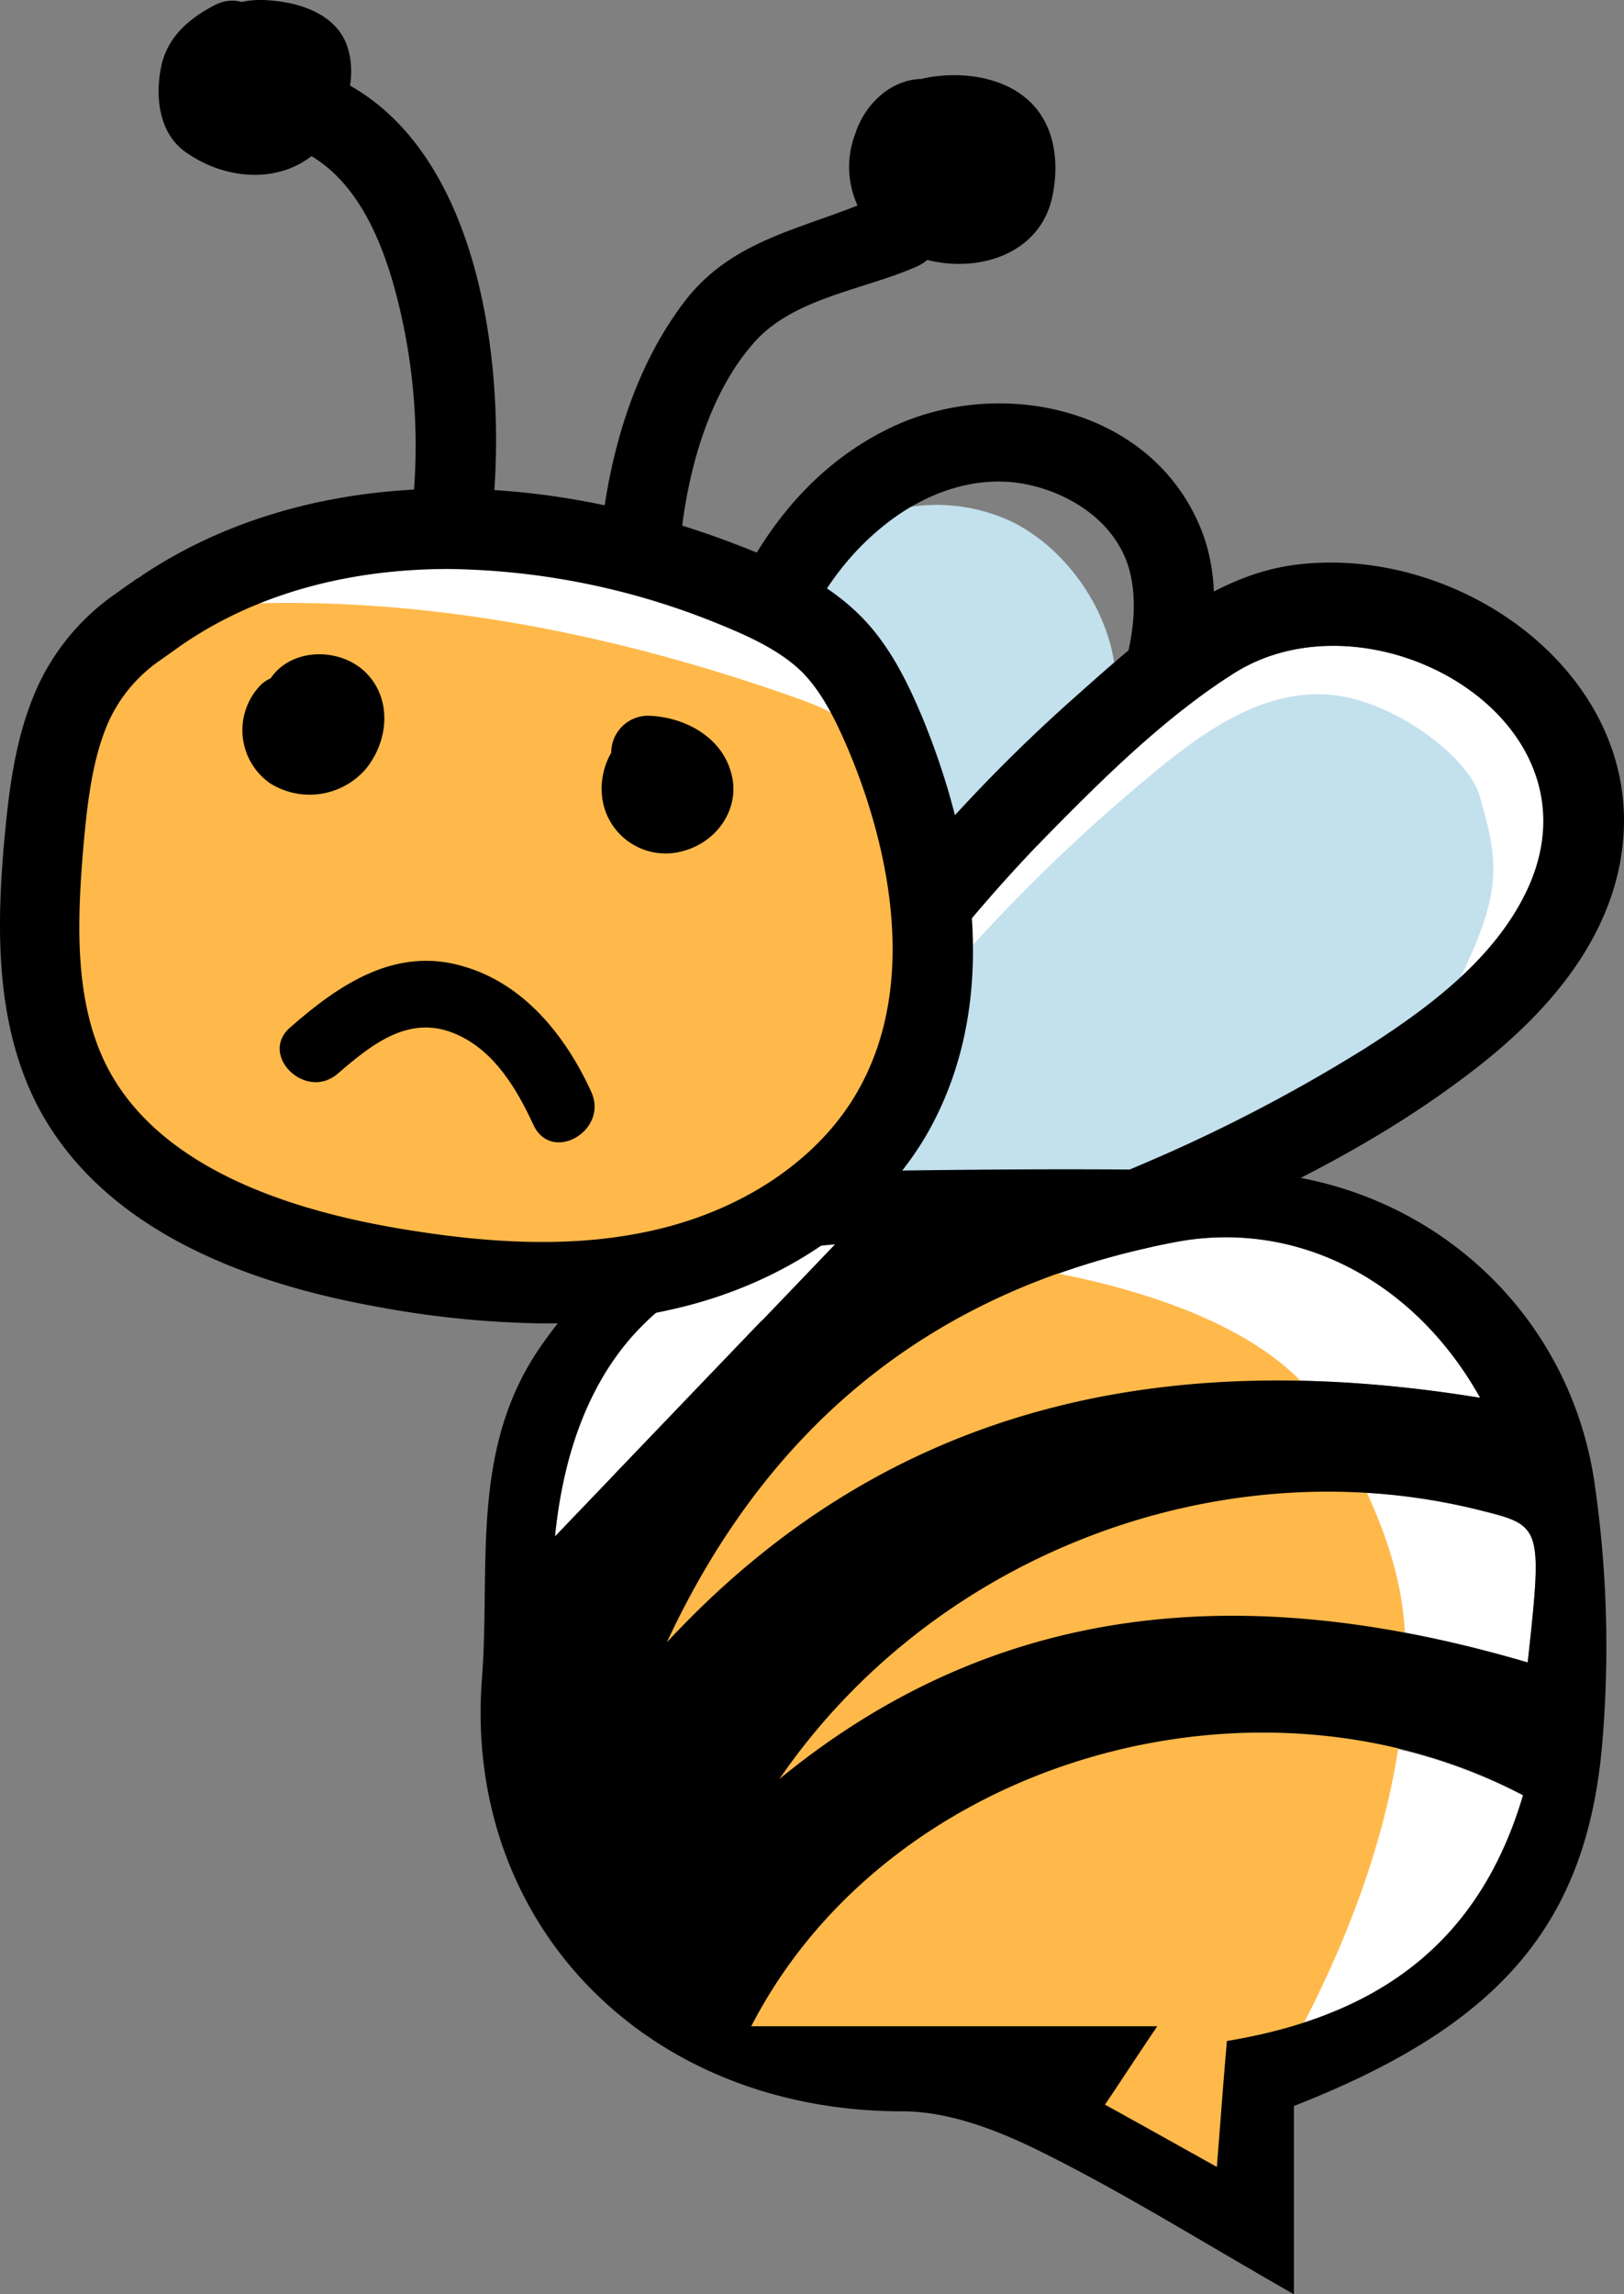 <svg xmlns="http://www.w3.org/2000/svg" width="242.415" height="342.425" viewBox="0 0 242.415 342.425">
  <rect x="0" y="0" width="242.415" height="342.425" fill="#808080" stroke="none"/>
  <defs>
    <style>
      .cls-1 {
        fill: #c3e0ed;
      }

      .cls-2 {
        fill: #fff;
      }

      .cls-3 {
        fill: #ffb94a;
      }

      .cls-4 {
        fill: none;
        stroke: #000;
        stroke-miterlimit: 10;
        stroke-width: 12px;
      }
    </style>
  </defs>
  <g id="chatBee-sad-character" transform="translate(-357.359 -71.375)">
    <g id="XMLID_29_">
      <g id="XMLID_39_">
        <path id="XMLID_90_" class="cls-1" d="M466.6,167.3c5-6.9,10.6-13.4,17.7-17.2a26.305,26.305,0,0,1,24-.9c8.1,3.9,15,13.4,15.6,23.2.5,9-4.1,16.3-8.7,22.5a184.023,184.023,0,0,1-46,43.5c-.8.5-1.6,1-2.5.6a4.742,4.742,0,0,1-1.8-1.9c-3.5-5.8-3.8-13-4-19.6-.5-18-.8-36.9,6.4-51.5"/>
      </g>
      <g id="XMLID_10_">
        <g id="XMLID_98_">
          <path id="XMLID_58_" d="M465.7,260.1c-2.5-2.4-1.4-7.6-1.3-10.7.2-5.9.6-11.8,1-17.8.8-11,2-21.9,3.5-32.8,2.5-17.5,5.9-37.7,20.8-49.3,6-4.7,13.8-7.5,21.5-5.7,6.5,1.5,12.8,5.8,14.7,12.5,2.5,9-2.2,20.1-6.1,28.1a121.15,121.15,0,0,1-15.9,24.1c-14.4,17.4-31.7,32.1-45.9,49.6-4.8,5.9,3.6,14.5,8.5,8.5,15.3-18.8,34.1-34.5,49.1-53.6a126.064,126.064,0,0,0,17.3-28.6c4.2-10.1,7.9-22.3,4.1-33.1-6.9-19-30.3-24.2-47.1-15.9-19.8,9.8-27.7,32-31.2,52.4-2.4,14.5-4,29.1-5.1,43.8-.5,7.2-1,14.5-1.2,21.7-.1,5.7.7,11.2,4.9,15.3,5.4,5.4,13.9-3.1,8.4-8.5Z"/>
        </g>
      </g>
      <path id="XMLID_76_" class="cls-2" d="M541.5,171.9c-10.1,6.4-19.2,15.3-27.5,23.8a229.691,229.691,0,0,0-23.3,27.9,234.058,234.058,0,0,0-26.9,49.7c6.4-5.1,14.8-8.2,22.2-11.2,13.7-5.6,27.6-10.6,41.1-16.5a240.55,240.55,0,0,0,34.2-17.7c9.4-6,19.4-13.4,24.2-23.8C597.1,178.5,561.9,158.9,541.5,171.9Z"/>
      <g id="XMLID_37_">
        <path id="XMLID_89_" class="cls-1" d="M552.7,243.8c7.9-6.2,15.7-13,20.3-21.9,8.9-16.9,8.3-21,5.2-31.8-1.6-5.7-13.3-14.8-23.4-15.1-9.3-.3-17.5,5.4-24.6,11.2A259.89,259.89,0,0,0,478.7,243c-.6.9-1.3,2-1,3.1a3.92,3.92,0,0,0,1.7,2.1c5.6,4,13.1,4.2,20,4.2,18.8,0,38.5-.2,54.7-9.4"/>
      </g>
      <g id="XMLID_32_">
        <g id="XMLID_92_">
          <path id="XMLID_38_" d="M458.4,288.3a232.052,232.052,0,0,1,32.3-64.7A229.689,229.689,0,0,1,514,195.7c8.4-8.5,17.4-17.4,27.5-23.8,20.4-13,55.6,6.6,43.9,32.1-4.8,10.4-14.8,17.8-24.2,23.8A240.548,240.548,0,0,1,527,245.5c-13.6,5.9-27.4,10.9-41.1,16.5-11.5,4.7-25.3,9.5-30.6,21.9-3,7,7.3,13.1,10.4,6.1,5-11.6,20.9-15.4,31.6-19.7,13.6-5.4,27.3-10.6,40.6-16.6,13.1-5.9,26.1-12.6,37.7-21.3,10-7.4,19.5-17,22.9-29.3,7.8-28.4-21.7-50.9-48-47.4-13.3,1.8-24.2,12.2-33.9,20.8A244.434,244.434,0,0,0,446.9,285c-2.4,7.5,9.1,10.7,11.5,3.3Z"/>
        </g>
      </g>
    </g>
    <g id="XMLID_15_">
      <path id="XMLID_35_" class="cls-2" d="M578.3,280c-10-17.9-27.8-26.7-45.7-23.2-35.3,6.8-60.4,26.8-75.7,59.7C490.1,280.7,531.6,272.4,578.3,280Z"/>
      <path id="XMLID_40_" class="cls-2" d="M440.2,300.7c13.3-13.9,28.4-29.7,41.8-43.6C457.2,259.2,442.8,274,440.2,300.7Z"/>
      <path id="XMLID_41_" class="cls-2" d="M469.6,374h60.6c-3.9,6-5.7,8.5-7.8,11.6,5.8,3.2,10.8,6,16.7,9.2.6-7.6,1-13.1,1.5-18.8,21.8-3.7,37.5-14,44.2-36.6C544.8,318.5,490,334,469.6,374Z"/>
      <path id="XMLID_79_" class="cls-2" d="M578.7,296.8c-38.8-9.9-81.9,6.3-105,40.1,33.9-27.8,71.9-29.1,111.7-17.4C587.6,299.3,587.5,299.1,578.7,296.8Z"/>
    </g>
    <path id="XMLID_42_" class="cls-3" d="M503.4,259.7s41.1,3.3,52.3,23.3c11.2,20.1,12.1,28.9,11.2,42s-5.6,34.1-21.9,60.7-9.7,15.4-9.7,15.4l-31.9-19.6-33.8-3.3-20.8-24.7-2.3-47.6Z"/>
    <path id="XMLID_16_" d="M550.5,385.7v28.1c-13.7-7.8-25.3-15.1-37.6-21.2-6.4-3.2-13.8-6.1-20.8-6.1-38.6,0-65.6-28.3-62.8-64.6,1.3-17-1.9-34.5,9-49.9,11.2-15.8,25.7-25.5,45.4-25.8,19.6-.3,39.2-.5,58.8,0,26.9.8,49.1,20.1,52.9,46.7a169.606,169.606,0,0,1,1.1,39C594.1,358.9,580.9,373.8,550.5,385.7Zm34.2-46.4c-39.9-21-94.7-5.3-115.2,34.5h60.6c-3.9,5.8-5.7,8.6-7.8,11.7,5.8,3.2,10.8,6,16.7,9.3.6-7.6,1-13.1,1.5-18.8C562.3,372.4,578,362,584.7,339.3ZM456.9,316.5c33.2-35.8,74.7-44.1,121.4-36.5-10-17.9-27.8-26.7-45.7-23.2C497.3,263.5,472.2,283.6,456.9,316.5Zm16.8,20.4c33.9-27.8,71.9-29.1,111.7-17.4,2.2-20.1,2.1-20.4-6.7-22.6C540,287,496.9,303.1,473.7,336.9Zm8.3-79.8c-24.8,2-39.1,16.9-41.8,43.6C453.5,286.8,468.7,271,482,257.1Z"/>
    <g id="XMLID_4_">
      <g id="XMLID_54_">
        <path id="XMLID_12_" d="M498.3,83.7c-6-2.1-11.5,2.1-13.3,7.7a13.819,13.819,0,0,0,3.3,14.8c7.6,7.2,23.5,6.2,26.1-5.3,1.2-5.5.4-11.6-4.3-15.2-4.4-3.4-11.3-3.8-16.5-2.2-6.2,1.9-6.2,9.1-3.4,13.8a9.316,9.316,0,0,0,7.1,4.7,7.512,7.512,0,0,0,3.3-.4,5.291,5.291,0,0,0,2.1-1.1c1.3-1,1.5-1.1.5-.4-1.4-.2-2.8-.4-4.2-.5a2.01,2.01,0,0,1,.8.4c2.7,1.2,5.8.8,7.4-1.9,1.4-2.3.7-6.2-1.9-7.4-1.9-.8-3.4-1.3-5.5-.8-.2.1-3,1-2.9,1.5.9.1,1.8.3,2.6.4-.1-.4-.3-.7-.4-1.1-2.4,2.3-2.7,3.3-1,2.9a7.084,7.084,0,0,1,1.4-.1c1,0,2.4-.2,3.3.3,1.5.7,1.4,1.7,1.3,3.4-.2,1.5-.1,2-1.3,2.5s-3.6.2-4.8-.1a4.189,4.189,0,0,1-3-2.2,6.01,6.01,0,0,1,.5-3.3c6.5,2.3,9.4-8.2,2.8-10.4Z"/>
      </g>
    </g>
    <path id="XMLID_8_" class="cls-4" d="M412,182.8"/>
    <path id="XMLID_7_" class="cls-4" d="M394.7,184.2"/>
    <path id="XMLID_9_" class="cls-4" d="M464.1,190.1"/>
    <path id="XMLID_3_" class="cls-4" d="M446.6,185.3"/>
    <g id="XMLID_5_">
      <g id="XMLID_34_">
        <path id="XMLID_27_" d="M399.2,92.7c9.6,2.6,14.2,11.9,16.8,20.8a89,89,0,0,1,3.1,31.7c-.6,7.7,11.4,7.7,12,0,1.7-22.2-3.1-57.1-28.7-64-7.5-2.1-10.6,9.5-3.2,11.5Z"/>
      </g>
    </g>
    <g id="XMLID_6_">
      <g id="XMLID_46_">
        <path id="XMLID_20_" d="M488.1,100.9c-10.3,4.6-21.2,5.9-28.5,15.4-7.5,9.8-11.1,22.2-12.5,34.3-.9,7.7,11.1,7.6,12,0,1.1-9.6,4.3-20.9,11-28.3,5.9-6.5,16.3-7.7,24-11.1,7.1-3,1-13.4-6-10.3Z"/>
      </g>
    </g>
    <path id="XMLID_85_" class="cls-2" d="M477.3,171.7c-3.2-3.2-7.7-5.3-12.1-7.1a109.914,109.914,0,0,0-40.8-8.4c-15.1,0-28.9,3.8-39.9,11.4l-3.1,2.2a23.118,23.118,0,0,0-7.6,8.9c-2.6,5.7-3.4,12.5-3.9,19-.9,10.8-1.5,23.2,3.7,33.1,6.2,11.8,20.3,19.7,42.1,23.6,15.8,2.9,28.3,3,39.3.5,13.3-3,24.2-10.3,30.1-20.1,10.5-17.5,3.9-39.9-1-51.7C482.3,179,480.3,174.8,477.3,171.7Z"/>
    <g id="XMLID_36_">
      <path id="XMLID_103_" class="cls-3" d="M382,164.2c-5.3,5.3-10.7,10.8-13.4,17.8-2.3,6-2.4,12.5-2.4,19a99.128,99.128,0,0,0,1,16.3,116.9,116.9,0,0,0,3,12,29.837,29.837,0,0,0,1.8,5c2.6,5,8,7.7,12.2,11.4a33.456,33.456,0,0,0,5.1,4.2,22.248,22.248,0,0,0,5.6,2.1,165.512,165.512,0,0,0,18.5,4.3,157.722,157.722,0,0,0,18.2,1.6c6.8.4,13.7.7,20.5,1.1,4,.2,8,.4,11.9-.6a25.457,25.457,0,0,0,7.5-3.4c9.8-6.2,16.3-17,19.1-28.3,2.7-11.3,2-23.3-.2-34.7-.8-3.9-1.8-7.9-4.5-10.9-2.6-2.9-6.4-4.4-10.1-5.7-28.6-10.1-59.1-15.9-89.4-13.5-1.9.2-4.4.8-4.6,2.7"/>
    </g>
    <path id="XMLID_68_" d="M495.1,178.6c-2.1-5-4.8-10.8-9.3-15.3-4.7-4.7-10.5-7.5-16.1-9.7-33.5-13.6-67.5-12.2-91.2,3.7h0a3.508,3.508,0,0,1-.8.5l-.4.3-.6.4h0l-2.1,1.5A34.319,34.319,0,0,0,363,173.8c-3.4,7.5-4.3,15.5-5,23-1.2,13.4-1.3,27.5,5,39.7,8,15.2,25,25.3,50.6,29.9a144.668,144.668,0,0,0,24.9,2.5,83.692,83.692,0,0,0,19.2-2.1c16.5-3.7,30.2-13.1,37.7-25.6C508.5,219,500.8,192.5,495.1,178.6ZM485,234.9c-5.8,9.7-16.8,17.1-30.1,20.1-11,2.5-23.5,2.3-39.3-.5-21.8-3.9-35.9-11.9-42.1-23.6-5.2-9.9-4.6-22.2-3.7-33.1.6-6.5,1.3-13.3,3.9-19a22.42,22.42,0,0,1,7.6-8.9l3.1-2.2c11-7.6,24.8-11.4,39.9-11.4a109.915,109.915,0,0,1,40.8,8.4c4.4,1.8,8.9,3.9,12.1,7.1,3,3.1,5,7.3,6.8,11.5C488.9,194.9,495.5,217.4,485,234.9Z"/>
    <g id="XMLID_2_">
      <g id="XMLID_59_">
        <path id="XMLID_14_" d="M389.5,72.1c-3.9,2-7.2,4.8-8.1,9.3s-.3,9.9,3.7,12.7c7.4,5.2,17.7,4.7,22.4-3.7,1.8-3.3,2.9-7.7,1.9-11.4-1.1-4.5-5.4-6.6-9.6-7.3-4.3-.7-8.9-.6-11.3,3.7-2.3,4-1.2,9.1.8,13,3.3,6.1,12.6.7,9.3-5.5a3.486,3.486,0,0,1-.6-1.7c.2-1.5-.5-1.2-2.2.9a16.413,16.413,0,0,1,2.3.2c1.3.7,1.6.5.8-.5a6.214,6.214,0,0,1-1.6,4.3c-1.6,1.5-4.4.3-5.9-.7.5,1.5.7,1.4.4-.1a7.412,7.412,0,0,1,.1-2.1c.5-.8,2.1-1.4,2.9-1.7,6.4-3.2.9-12.5-5.3-9.4Z"/>
      </g>
    </g>
    <g id="XMLID_11_">
      <g id="XMLID_64_">
        <path id="XMLID_18_" d="M396.1,173.8a9.67,9.67,0,0,0,1.6,14.5,11.077,11.077,0,0,0,14.3-2.2c3.4-4.2,3.9-10.5-.1-14.4-3.6-3.5-10.2-3.7-13.6.2-1.9,2.2-2.2,5.5,0,7.6,1.9,1.9,5.7,2.2,7.6,0,.6-.7-.2,0-.4.1-.4.1-.4.1.1,0-.2,0-.4.1-.6.1,1.1.1-.7-.1,0,0,.5.1-.5-.3-.7-.5.6.4.1.1-.1-.3-.4-.5.2,1.1-.1-.3.2,1-.3-.3-.1.2h0c.1-.4.1-.3-.2.2l.3-.3-.3.3c.4-.3.5-.3.1-.1-.3.2-.3.2.1,0-.2.2-.7.3-.1.1h-.3c.3.1.3,0,0,0-.4-.1-.3-.1.1,0,.1.1.2.2.3.2.2.2.4,1.1.4.6-.1-.6-.2.9,0-.1a2.168,2.168,0,0,1-.5,1.4,5.464,5.464,0,0,0,0-7.6c-2.2-1.7-5.8-1.9-7.8.3Z"/>
      </g>
    </g>
    <g id="XMLID_13_">
      <g id="XMLID_69_">
        <path id="XMLID_28_" d="M454.7,178.8a10.78,10.78,0,0,0-7.3,12.5,9.55,9.55,0,0,0,11.9,7.1c5.3-1.4,8.8-6.7,7.1-12-1.6-5.3-7.2-8.1-12.4-8.2a5.509,5.509,0,0,0-5.4,5.4A5.442,5.442,0,0,0,454,189h.9c-.7-.1-.7-.1-.1,0,.3.1,1.5.6.4.1a7.46,7.46,0,0,1,1.2.7c-.5-.4-.5-.4-.1,0-.4-.6-.4-.6-.1-.1-.1-.2-.1-.4-.2-.5.2.6.2.5,0-.2-.3,1.2.2-.6.3-.9-.3.5-.2.4.2-.2-.4.4-.3.3.2-.1-.5.2-1.2.3-.1.1-1.1.2,1,.3,0,.1-.6,0-.5,0,.3.1h0c.4.2.4.2,0-.1a1.962,1.962,0,0,1,.9.9c-.7-1,.4,1,0-.1.1.8.1.9.1.3V189c-.1.5,0,.4.1,0,.2-.6.2-.5-.1.2.8-1-.9.7.1-.2.4-.4.4-.4-.2.1.5-.3.5-.2-.2.1,2.7-.8,4.7-3.8,3.8-6.6-1-2.7-3.8-4.7-6.7-3.8Z"/>
      </g>
    </g>
    <g id="XMLID_63_">
      <g id="XMLID_88_">
        <path id="XMLID_25_" d="M407.8,231.6c5.1-4.4,10.8-9,17.8-5.8,5.6,2.5,8.9,8.1,11.4,13.5,2.7,5.8,11.3.8,8.6-5-3.8-8.3-10-16.1-19.1-18.7-10.1-3-18.5,2.7-25.8,9.1-4.8,4.1,2.3,11.1,7.1,6.9Z"/>
      </g>
    </g>
  </g>
</svg>
